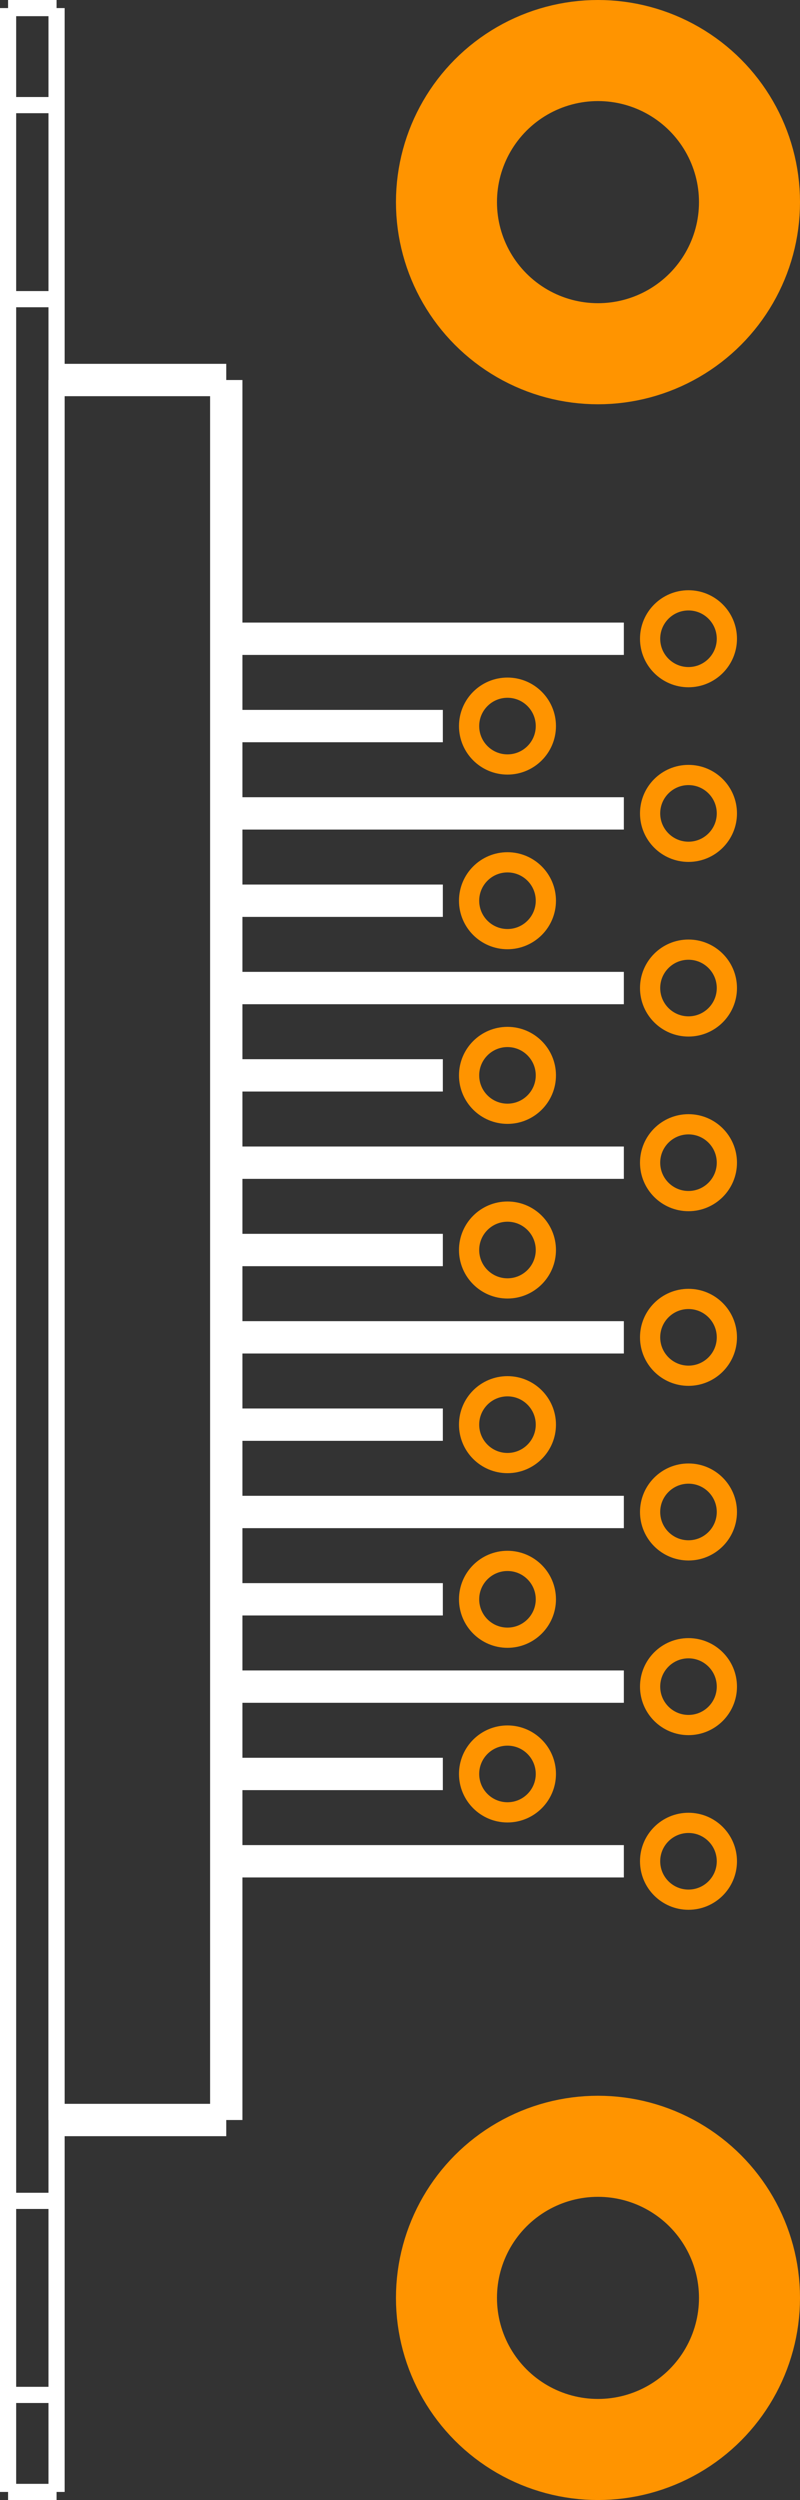 <?xml version="1.0" encoding="UTF-8" standalone="no"?> <svg xmlns:svg="http://www.w3.org/2000/svg" xmlns="http://www.w3.org/2000/svg" version="1.2" baseProfile="tiny" x="0in" y="0in" width="0.495in" height="1.546in" viewBox="0 0 49500 154600" ><rect x="0" y="0" width="49500" height="154600" fill="#333333" stroke="none"/><title>DB15M.fp</title><desc>Geda footprint file 'DB15M.fp' converted by Fritzing</desc><g id="copper0">
 <circle fill="none" cx="42600" cy="39500" connectorname="1" stroke="#ff9400" r="2375" id="connector0pin" stroke-width="1250"/>
 <circle fill="none" cx="42600" cy="50300" connectorname="2" stroke="#ff9400" r="2375" id="connector1pin" stroke-width="1250"/>
 <circle fill="none" cx="42600" cy="61100" connectorname="3" stroke="#ff9400" r="2375" id="connector2pin" stroke-width="1250"/>
 <circle fill="none" cx="42600" cy="71900" connectorname="4" stroke="#ff9400" r="2375" id="connector3pin" stroke-width="1250"/>
 <circle fill="none" cx="42600" cy="82700" connectorname="5" stroke="#ff9400" r="2375" id="connector4pin" stroke-width="1250"/>
 <circle fill="none" cx="42600" cy="93500" connectorname="6" stroke="#ff9400" r="2375" id="connector5pin" stroke-width="1250"/>
 <circle fill="none" cx="42600" cy="104300" connectorname="7" stroke="#ff9400" r="2375" id="connector6pin" stroke-width="1250"/>
 <circle fill="none" cx="42600" cy="115100" connectorname="8" stroke="#ff9400" r="2375" id="connector7pin" stroke-width="1250"/>
 <circle fill="none" cx="31400" cy="44900" connectorname="9" stroke="#ff9400" r="2375" id="connector8pin" stroke-width="1250"/>
 <circle fill="none" cx="31400" cy="55700" connectorname="10" stroke="#ff9400" r="2375" id="connector9pin" stroke-width="1250"/>
 <circle fill="none" cx="31400" cy="66500" connectorname="11" stroke="#ff9400" r="2375" id="connector10pin" stroke-width="1250"/>
 <circle fill="none" cx="31400" cy="77300" connectorname="12" stroke="#ff9400" r="2375" id="connector11pin" stroke-width="1250"/>
 <circle fill="none" cx="31400" cy="88100" connectorname="13" stroke="#ff9400" r="2375" id="connector12pin" stroke-width="1250"/>
 <circle fill="none" cx="31400" cy="98900" connectorname="14" stroke="#ff9400" r="2375" id="connector13pin" stroke-width="1250"/>
 <circle fill="none" cx="31400" cy="109700" connectorname="15" stroke="#ff9400" r="2375" id="connector14pin" stroke-width="1250"/>
 <circle fill="none" cx="37000" cy="12500" connectorname="C1" stroke="#ff9400" r="9375" id="" stroke-width="6250"/>
 <circle fill="none" cx="37000" cy="142100" connectorname="C2" stroke="#ff9400" r="9375" id="" stroke-width="6250"/>
</g>
<g id="silkscreen">
 <line fill="none" stroke="white" y1="500" x1="500" y2="500" stroke-width="1000" x2="3500"/>
 <line fill="none" stroke="white" y1="500" x1="3500" y2="154100" stroke-width="1000" x2="3500"/>
 <line fill="none" stroke="white" y1="154100" x1="3500" y2="154100" stroke-width="1000" x2="500"/>
 <line fill="none" stroke="white" y1="154100" x1="500" y2="500" stroke-width="1000" x2="500"/>
 <line fill="none" stroke="white" y1="6500" x1="500" y2="6500" stroke-width="1000" x2="3500"/>
 <line fill="none" stroke="white" y1="18500" x1="500" y2="18500" stroke-width="1000" x2="3500"/>
 <line fill="none" stroke="white" y1="148100" x1="500" y2="148100" stroke-width="1000" x2="3500"/>
 <line fill="none" stroke="white" y1="136100" x1="500" y2="136100" stroke-width="1000" x2="3500"/>
 <line fill="none" stroke="white" y1="23500" x1="3500" y2="23500" stroke-width="2000" x2="14000"/>
 <line fill="none" stroke="white" y1="23500" x1="14000" y2="131100" stroke-width="2000" x2="14000"/>
 <line fill="none" stroke="white" y1="131100" x1="14000" y2="131100" stroke-width="2000" x2="3500"/>
 <line fill="none" stroke="white" y1="131100" x1="3500" y2="23500" stroke-width="1000" x2="3500"/>
 <line fill="none" stroke="white" y1="39500" x1="38600" y2="39500" stroke-width="2000" x2="14000"/>
 <line fill="none" stroke="white" y1="50300" x1="38600" y2="50300" stroke-width="2000" x2="14000"/>
 <line fill="none" stroke="white" y1="61100" x1="38600" y2="61100" stroke-width="2000" x2="14000"/>
 <line fill="none" stroke="white" y1="71900" x1="38600" y2="71900" stroke-width="2000" x2="14000"/>
 <line fill="none" stroke="white" y1="82700" x1="38600" y2="82700" stroke-width="2000" x2="14000"/>
 <line fill="none" stroke="white" y1="93500" x1="38600" y2="93500" stroke-width="2000" x2="14000"/>
 <line fill="none" stroke="white" y1="104300" x1="38600" y2="104300" stroke-width="2000" x2="14000"/>
 <line fill="none" stroke="white" y1="115100" x1="38600" y2="115100" stroke-width="2000" x2="14000"/>
 <line fill="none" stroke="white" y1="44900" x1="27400" y2="44900" stroke-width="2000" x2="14000"/>
 <line fill="none" stroke="white" y1="55700" x1="27400" y2="55700" stroke-width="2000" x2="14000"/>
 <line fill="none" stroke="white" y1="66500" x1="27400" y2="66500" stroke-width="2000" x2="14000"/>
 <line fill="none" stroke="white" y1="77300" x1="27400" y2="77300" stroke-width="2000" x2="14000"/>
 <line fill="none" stroke="white" y1="88100" x1="27400" y2="88100" stroke-width="2000" x2="14000"/>
 <line fill="none" stroke="white" y1="98900" x1="27400" y2="98900" stroke-width="2000" x2="14000"/>
 <line fill="none" stroke="white" y1="109700" x1="27400" y2="109700" stroke-width="2000" x2="14000"/>
</g>
</svg>